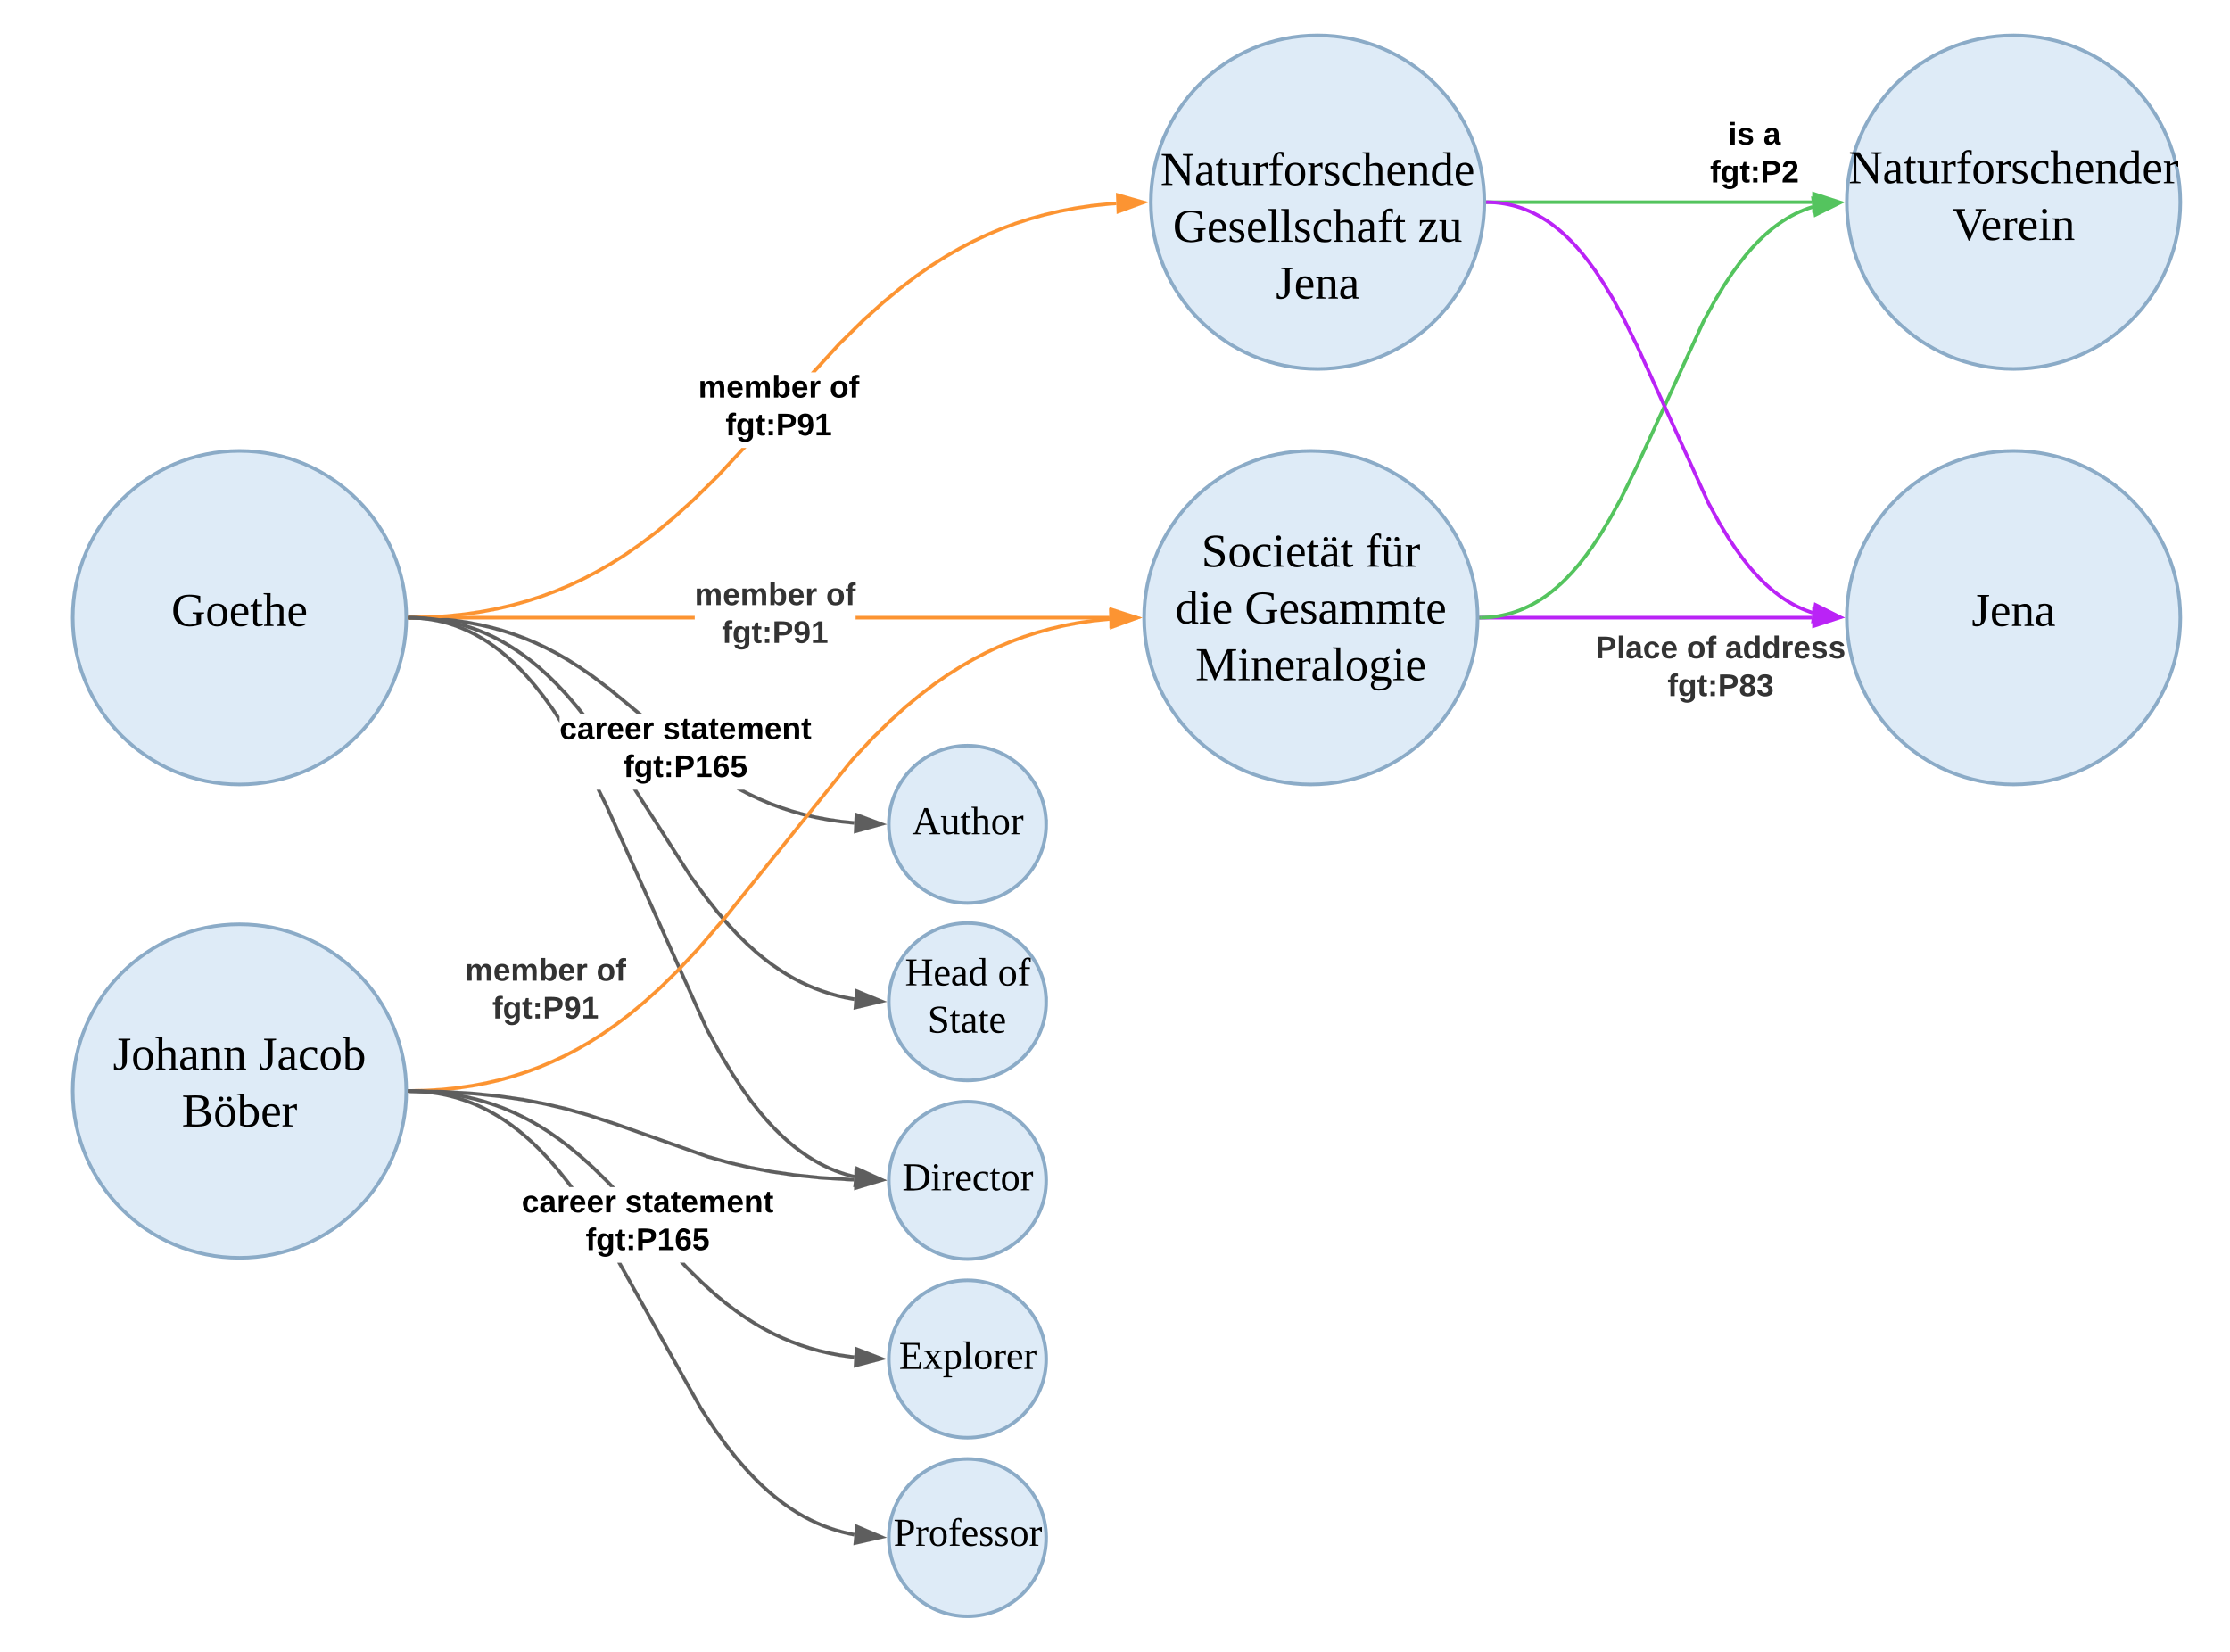 <svg xmlns="http://www.w3.org/2000/svg" xmlns:xlink="http://www.w3.org/1999/xlink" xmlns:lucid="lucid" width="1257" height="931"><g transform="translate(321 -679)" lucid:page-tab-id="0_0"><path d="M-92 1027.17c0 51.92-42.1 94-94 94s-94-42.08-94-94c0-51.9 42.1-94 94-94s94 42.1 94 94z" stroke="#8babc7" stroke-width="2" fill="#deebf7"/><use xlink:href="#a" transform="matrix(1,0,0,1,-275,938.174) translate(50.593 93.646)"/><path d="M908 792.95c0 51.92-42.1 94-94 94s-94-42.08-94-94c0-51.9 42.1-94 94-94s94 42.1 94 94z" stroke="#8babc7" stroke-width="2" fill="#deebf7"/><use xlink:href="#b" transform="matrix(1,0,0,1,725,703.952) translate(-4 78.333)"/><use xlink:href="#c" transform="matrix(1,0,0,1,725,703.952) translate(54.333 110.333)"/><path d="M511.9 1027.17c0 51.92-42.1 94-94 94-51.93 0-94-42.08-94-94 0-51.9 42.07-94 94-94 51.9 0 94 42.1 94 94z" stroke="#8babc7" stroke-width="2" fill="#deebf7"/><use xlink:href="#d" transform="matrix(1,0,0,1,328.889,938.174) translate(27.338 60.271)"/><use xlink:href="#e" transform="matrix(1,0,0,1,328.889,938.174) translate(119.709 60.271)"/><use xlink:href="#f" transform="matrix(1,0,0,1,328.889,938.174) translate(12.519 92.271)"/><use xlink:href="#g" transform="matrix(1,0,0,1,328.889,938.174) translate(51.704 92.271)"/><use xlink:href="#h" transform="matrix(1,0,0,1,328.889,938.174) translate(23.968 124.271)"/><path d="M908 1027.17c0 51.92-42.1 94-94 94s-94-42.08-94-94c0-51.9 42.1-94 94-94s94 42.1 94 94z" stroke="#8babc7" stroke-width="2" fill="#deebf7"/><use xlink:href="#i" transform="matrix(1,0,0,1,725,938.174) translate(65.37 93.646)"/><path d="M268.7 1143.66c0 24.5-19.86 44.34-44.36 44.34S180 1168.15 180 1143.66c0-24.5 19.85-44.35 44.34-44.35 24.5 0 44.35 19.87 44.35 44.36z" stroke="#8babc7" stroke-width="2" fill="#deebf7"/><use xlink:href="#j" transform="matrix(1,0,0,1,185,1104.312) translate(8.08 44.934)"/><path d="M513.9 1027.17h186.6" stroke="#ba23f6" stroke-width="2" stroke-linejoin="round" fill="none"/><path d="M513.92 1028.15h-1.06l.03-.97-.02-.98h1.04z" stroke="#ba23f6" stroke-width=".05" fill="#ba23f6"/><path d="M715.76 1027.17l-14.26 4.64v-9.26z" stroke="#ba23f6" stroke-width="2" fill="#ba23f6"/><use xlink:href="#k" transform="matrix(1,0,0,1,578.407,1035.809) translate(0.005 14.222)"/><use xlink:href="#l" transform="matrix(1,0,0,1,578.407,1035.809) translate(51.363 14.222)"/><use xlink:href="#m" transform="matrix(1,0,0,1,578.407,1035.809) translate(72.993 14.222)"/><use xlink:href="#n" transform="matrix(1,0,0,1,578.407,1035.809) translate(40.499 35.556)"/><path d="M513.9 1027.15l1.8-.04 2.7-.15 2.64-.28 2.57-.38 2.53-.5 2.48-.58 2.47-.68 2.44-.8 2.43-.9 2.43-1.02 2.45-1.15 2.47-1.3 2.5-1.43 2.54-1.6 2.62-1.83 2.67-2.02 2.76-2.3 2.9-2.6 3-2.95 3.2-3.4 3.4-3.95 3.68-4.64 4.03-5.55 4.5-6.8 5.2-8.6 6.37-11.6 9-18.24 37.6-81.82 6.38-11.6 5.2-8.62 4.5-6.78 4.03-5.55 3.67-4.65 3.4-3.95 3.2-3.4 3.02-2.97 2.88-2.6 2.78-2.3 2.67-2.02 2.6-1.8 2.55-1.62 2.5-1.44 2.46-1.3 2.44-1.14 2.44-1.02 2.42-.9 2.38-.77" stroke="#54c45e" stroke-width="2" stroke-linejoin="round" fill="none"/><path d="M513.94 1028.13l-1.08.02.03-.97-.02-.98 1.02-.02z" stroke="#54c45e" stroke-width=".05" fill="#54c45e"/><path d="M715.8 793.42l-13.45 6.64-1.34-9.17z" stroke="#54c45e" stroke-width="2" fill="#54c45e"/><path d="M70.6 1028.15H-90v-1.95H70.6zm233.8 0H161.3v-1.95h143.1z" stroke="#fc9432" stroke-width=".05" fill="#fc9432"/><path d="M-89.97 1028.15h-1.06l.03-.97v-.98h1.03z" fill="#fc9432"/><path stroke="#fc9432" stroke-width=".05" fill="#fc9432"/><path d="M319.65 1027.17l-14.26 4.64v-9.26z" fill="#fc9432"/><path d="M322.8 1027.17l-18.4 5.98v-11.95zm-16.44 3.3l10.14-3.3-10.14-3.3z" stroke="#fc9432" stroke-width=".05" fill="#fc9432"/><use xlink:href="#o" transform="matrix(1,0,0,1,70.586,1005.84) translate(0.005 14.222)"/><use xlink:href="#p" transform="matrix(1,0,0,1,70.586,1005.84) translate(74.03 14.222)"/><use xlink:href="#q" transform="matrix(1,0,0,1,70.586,1005.84) translate(15.338 35.556)"/><path d="M101.72 1125.82l5.97 2.8 5.94 2.52 6.03 2.23 6.15 2 6.36 1.78 6.62 1.55 6.97 1.33 7.4 1.1 7.45.77-.2 1.94-7.5-.78-7.47-1.1-7.05-1.35-6.7-1.56-6.44-1.8-6.24-2.02-6.1-2.27-6.02-2.54-6.04-2.83-6.14-3.2-.42-.25h4.16zm-183.3-99.43l8.65.53 8 .84 7.48 1.1 7.05 1.35 6.7 1.57 6.44 1.8 6.23 2 6.1 2.28 6.03 2.54 6.04 2.84 6.14 3.2 6.38 3.7 6.8 4.32 7.62 5.3 9.38 7.13 17.63 14.55H38l-15.77-13-9.32-7.1-7.54-5.25-6.75-4.28-6.3-3.64-6.08-3.17-5.96-2.8-5.95-2.5-6.02-2.24-6.15-2-6.36-1.78-6.62-1.55-6.97-1.33-7.4-1.1-7.92-.82-8.55-.54-8.37-.17.04-1.95z" stroke="#5e5e5e" stroke-width=".05" fill="#5e5e5e"/><path d="M-89.95 1026.22l-.04 1.95-1.03-.02.03-.97v-.98z" fill="#5e5e5e"/><path stroke="#5e5e5e" stroke-width=".05" fill="#5e5e5e"/><path d="M175.76 1143.52l-14.44 4.03.4-9.27z" fill="#5e5e5e"/><path d="M178.92 1143.65l-18.63 5.2.5-11.95zm-16.57 2.6l10.26-2.87-9.97-3.72z" stroke="#5e5e5e" stroke-width=".05" fill="#5e5e5e"/><use xlink:href="#r" transform="matrix(1,0,0,1,-5.589,1081.451) translate(0.005 14.222)"/><use xlink:href="#s" transform="matrix(1,0,0,1,-5.589,1081.451) translate(58.277 14.222)"/><use xlink:href="#t" transform="matrix(1,0,0,1,-5.589,1081.451) translate(36.054 35.556)"/><path d="M515.7 792.95c0 51.92-42.08 94-94 94-51.9 0-94-42.08-94-94 0-51.9 42.1-94 94-94 51.92 0 94 42.1 94 94z" stroke="#8babc7" stroke-width="2" fill="#deebf7"/><use xlink:href="#u" transform="matrix(1,0,0,1,332.706,703.952) translate(0.407 79.343)"/><use xlink:href="#v" transform="matrix(1,0,0,1,332.706,703.952) translate(7.412 111.343)"/><use xlink:href="#w" transform="matrix(1,0,0,1,332.706,703.952) translate(145.486 111.343)"/><use xlink:href="#x" transform="matrix(1,0,0,1,332.706,703.952) translate(65.375 143.343)"/><path d="M517.7 792.95h182.8" stroke="#54c45e" stroke-width="2" stroke-linejoin="round" fill="none"/><path d="M517.73 793.93h-1.05l.03-.97v-.98h1.03z" stroke="#54c45e" stroke-width=".05" fill="#54c45e"/><path d="M715.76 792.95l-14.26 4.64v-9.28z" stroke="#54c45e" stroke-width="2" fill="#54c45e"/><use xlink:href="#y" transform="matrix(1,0,0,1,642.914,746.285) translate(10.277 14.222)"/><use xlink:href="#z" transform="matrix(1,0,0,1,642.914,746.285) translate(30.03 14.222)"/><use xlink:href="#A" transform="matrix(1,0,0,1,642.914,746.285) translate(0.005 35.556)"/><path d="M84.14 948.15l-13.6 13.34-11 9.92-9.73 8.05-8.94 6.8-8.47 5.9-8.17 5.17-7.97 4.6-7.87 4.12-7.86 3.7-7.9 3.32-8 2.97-8.17 2.66-8.4 2.35-8.67 2.04-9.03 1.7-9.46 1.4-9.97 1.05-10.6.66-10.3.23-.04-1.95 10.25-.2 10.52-.67 9.9-1.03 9.38-1.4 8.95-1.7 8.6-2 8.3-2.33 8.1-2.63 7.92-2.94 7.82-3.28 7.78-3.66 7.8-4.1 7.9-4.55 8.1-5.13 8.4-5.85 8.88-6.76 9.66-8 10.95-9.87 13.54-13.28L97 931.5h2.65zM308.28 794.6l-3.34.22-9.9 1.04-9.38 1.38-8.95 1.7-8.6 2.02-8.3 2.32-8.1 2.63-7.92 2.96-7.82 3.3-7.78 3.65-7.8 4.1-7.9 4.55-8.1 5.14-8.4 5.83-8.88 6.75-9.66 8-10.94 9.88-13.53 13.27-14.18 15.5h-2.65l15.4-16.85 13.6-13.35 11.02-9.92 9.72-8.04 8.94-6.8 8.47-5.9 8.17-5.18 7.97-4.6 7.88-4.12 7.85-3.7 7.9-3.3 8-3 8.17-2.64 8.4-2.34 8.66-2.04 9.04-1.72 9.46-1.4 9.97-1.04 3.4-.22z" stroke="#fc9432" stroke-width=".05" fill="#fc9432"/><path d="M-89.95 1028.13l-1.08.02.03-.97v-.98l1-.02z" fill="#fc9432"/><path stroke="#fc9432" stroke-width=".05" fill="#fc9432"/><path d="M323.47 793.07l-14.08 5.16-.36-9.26z" fill="#fc9432"/><path d="M326.63 792.96l-18.17 6.65-.44-11.94zm-16.32 3.9l10.02-3.67-10.25-2.93z" stroke="#fc9432" stroke-width=".05" fill="#fc9432"/><use xlink:href="#B" transform="matrix(1,0,0,1,72.624,888.844) translate(0.005 14.222)"/><use xlink:href="#C" transform="matrix(1,0,0,1,72.624,888.844) translate(74.03 14.222)"/><use xlink:href="#D" transform="matrix(1,0,0,1,72.624,888.844) translate(15.338 35.556)"/><path d="M68.78 1171.96l8.7 12 6.98 8.8 6.02 7 5.43 5.8 5.03 4.9 4.72 4.27 4.5 3.72 4.33 3.3 4.2 2.9 4.12 2.62 4.05 2.34 4.02 2.1 4 1.9 4 1.68 4.06 1.5 4.1 1.34 4.15 1.16 4.25 1 4.37.83.9.14-.27 1.93-.95-.14-4.45-.85-4.34-1-4.25-1.2-4.17-1.35-4.1-1.53-4.1-1.72-4.08-1.92-4.1-2.14-4.1-2.38-4.2-2.66-4.27-2.97-4.4-3.32-4.55-3.78-4.78-4.3-5.08-4.98-5.5-5.85-6.07-7.05-7-8.87-8.78-12.1-31.36-48.93h2.32zM-85.8 1026.3l4.97.32 4.76.5 4.6.68 4.44.85 4.34 1 4.25 1.2 4.17 1.35 4.1 1.53 4.1 1.72 4.08 1.92 4.1 2.14 4.1 2.4 4.2 2.65 4.27 2.97 4.4 3.33 4.55 3.78 4.78 4.3 5.08 4.98 5.5 5.86 6.07 7.06 3.67 4.63H6.2l-2.68-3.4-6.02-6.98-5.44-5.8-5.02-4.9-4.72-4.27-4.5-3.72-4.32-3.3-4.2-2.9-4.12-2.62-4.05-2.34-4.02-2.1-4-1.9-4.02-1.67-4.03-1.5-4.1-1.34-4.15-1.15-4.25-1-4.37-.83-4.52-.67-4.68-.5-4.88-.3-4.14-.08.04-1.95z" stroke="#5e5e5e" stroke-width=".05" fill="#5e5e5e"/><path d="M-89.95 1026.22l-.04 1.95-1.03-.02.03-.97v-.98z" fill="#5e5e5e"/><path stroke="#5e5e5e" stroke-width=".05" fill="#5e5e5e"/><path d="M175.77 1243.4l-14.58 3.5.7-9.24z" fill="#5e5e5e"/><path d="M178.92 1243.65l-18.8 4.52.93-11.92zm-16.66 2l10.37-2.5-9.85-4.07zM21.85 1133l56.52 125.84 7.83 14.27 6.52 10.8 5.7 8.58 5.1 7.04 4.68 5.9 4.33 5.03 4.07 4.34 3.85 3.76 3.67 3.3 3.52 2.92 3.4 2.6 3.3 2.28 3.24 2.05 3.16 1.84 3.12 1.63 3.1 1.46 3.06 1.3 3.07 1.13 3.06 1 3.1.86 1.62.38-.44 1.9-1.68-.4-3.17-.88-3.16-1.02-3.14-1.17-3.14-1.32-3.16-1.48-3.2-1.67-3.23-1.87-3.3-2.1-3.37-2.34-3.47-2.63-3.6-2.96-3.72-3.36-3.9-3.83-4.12-4.4-4.4-5.1-4.7-5.95-5.17-7.1-5.73-8.66-6.56-10.86-7.87-14.37-56.55-125.87-4.8-9.7h2.17zM-87.4 1026.27l3.48.22 3.38.35 3.32.5 3.25.6 3.2.76 3.17.9 3.16 1.02 3.14 1.17 3.14 1.3 3.16 1.5 3.2 1.67 3.23 1.87 3.3 2.1 3.37 2.34 3.47 2.63 3.58 2.98 3.74 3.36 3.9 3.83 4.1 4.4 4.4 5.08 4.73 5.97 5.16 7.1 3.2 4.87v3.5l-4.8-7.26-5.12-7.04-4.68-5.9-4.34-5.03-4.06-4.34-3.85-3.77-3.67-3.3-3.52-2.92-3.4-2.6-3.3-2.3-3.24-2.03-3.16-1.82-3.13-1.63-3.08-1.46-3.07-1.3-3.07-1.14-3.06-1-3.1-.86-3.12-.73-3.17-.6-3.23-.5-3.3-.33-3.4-.22-2.54-.05.04-1.95z" stroke="#5e5e5e" stroke-width=".05" fill="#5e5e5e"/><path d="M-89.95 1026.22l-.04 1.95-1.03-.02.03-.97v-.98z" fill="#5e5e5e"/><path stroke="#5e5e5e" stroke-width=".05" fill="#5e5e5e"/><path d="M175.78 1343.98l-14.7 2.98 1.05-9.2z" fill="#5e5e5e"/><path d="M178.92 1344.34l-18.96 3.85 1.36-11.9zm-16.7 1.4l10.43-2.12-9.7-4.42z" stroke="#5e5e5e" stroke-width=".05" fill="#5e5e5e"/><path d="M268.7 1344.34c0 24.5-19.86 44.35-44.36 44.35S180 1368.82 180 1344.33c0-24.5 19.85-44.34 44.34-44.34 24.5 0 44.35 19.85 44.35 44.34z" stroke="#8babc7" stroke-width="2" fill="#deebf7"/><use xlink:href="#E" transform="matrix(1,0,0,1,185,1305) translate(2.617 44.934)"/><path d="M304.47 1028.9l-.5.03-8.7.9-8.32 1.24-7.98 1.52-7.7 1.8-7.5 2.1-7.3 2.36-7.2 2.68-7.1 2.98-7.06 3.33-7.07 3.7-7.14 4.12-7.28 4.62-7.47 5.18-7.76 5.9-8.2 6.78-8.83 7.96-9.8 9.6-11.5 12.26-71.54 88.77-15.26 17.74-11.55 12.3-9.86 9.68-8.9 8-8.25 6.85-7.82 5.94-7.53 5.24-7.34 4.67-7.2 4.16-7.15 3.74-7.14 3.36-7.17 3.02-7.26 2.7-7.4 2.4-7.56 2.12-7.77 1.82-8.07 1.53-8.4 1.24-8.78.92-9.26.57-8.8.18-.03-1.95 8.74-.18 9.18-.57 8.7-.92 8.32-1.22 7.98-1.52 7.7-1.8 7.5-2.1 7.3-2.37 7.2-2.66 7.1-3 7.06-3.3 7.08-3.7 7.14-4.14 7.27-4.6 7.46-5.2 7.77-5.9 8.2-6.8 8.82-7.94 9.8-9.62 11.5-12.26 15.2-17.68 71.6-88.8 11.55-12.33 9.86-9.67 8.9-8.02 8.25-6.83 7.83-5.95 7.54-5.24 7.34-4.65 7.2-4.16 7.16-3.74 7.14-3.36 7.18-3.02 7.26-2.7 7.4-2.4 7.56-2.1 7.78-1.84 8.07-1.54 8.4-1.23 8.78-.92.55-.03z" stroke="#fc9432" stroke-width=".05" fill="#fc9432"/><path d="M-89.95 1294.95l-1.08.03.03-.97v-.97l1-.03z" fill="#fc9432"/><path stroke="#fc9432" stroke-width=".05" fill="#fc9432"/><path d="M319.65 1027.3l-14.06 5.2-.4-9.25z" fill="#fc9432"/><path d="M322.8 1027.18l-18.13 6.7-.5-11.93zm-16.3 3.95l10-3.7-10.26-2.88z" stroke="#fc9432" stroke-width=".05" fill="#fc9432"/><use xlink:href="#o" transform="matrix(1,0,0,1,-58.813,1217.557) translate(0.005 14.222)"/><use xlink:href="#p" transform="matrix(1,0,0,1,-58.813,1217.557) translate(74.03 14.222)"/><use xlink:href="#q" transform="matrix(1,0,0,1,-58.813,1217.557) translate(15.338 35.556)"/><path d="M517.7 792.97l1.7.04 2.62.17 2.54.27 2.5.37 2.42.47 2.4.56 2.38.67 2.35.76 2.36.88 2.36 1 2.36 1.1 2.4 1.25 2.4 1.4 2.48 1.55 2.52 1.76 2.6 1.98 2.7 2.23 2.8 2.53 2.92 2.87 3.1 3.3 3.3 3.83 3.55 4.5 3.9 5.35 4.33 6.55 5 8.25 6.02 11 8.22 16.64L642 962.55l6.04 11 4.98 8.25 4.34 6.54 3.9 5.36 3.55 4.5 3.3 3.82 3.1 3.3 2.94 2.88 2.8 2.52 2.7 2.22 2.58 1.98 2.53 1.75 2.47 1.57 2.42 1.4 2.38 1.25 2.37 1.1 2.34 1 2.35.86 1.68.55" stroke="#ba23f6" stroke-width="2" stroke-linejoin="round" fill="none"/><path d="M517.75 792l-.04 1.95-1.02-.02.03-.97v-.98z" stroke="#ba23f6" stroke-width=".05" fill="#ba23f6"/><path d="M715.8 1026.7l-14.8 2.43 1.4-9.16z" stroke="#ba23f6" stroke-width="2" fill="#ba23f6"/><path d="M-92 1294c0 51.9-42.1 94-94 94s-94-42.1-94-94 42.1-94 94-94 94 42.1 94 94z" stroke="#8babc7" stroke-width="2" fill="#deebf7"/><use xlink:href="#F" transform="matrix(1,0,0,1,-275,1205) translate(17.635 76.958)"/><use xlink:href="#G" transform="matrix(1,0,0,1,-275,1205) translate(99.783 76.958)"/><use xlink:href="#H" transform="matrix(1,0,0,1,-275,1205) translate(56.481 108.958)"/><path d="M268.7 1243.66c0 24.5-19.86 44.34-44.36 44.34S180 1268.15 180 1243.66c0-24.5 19.85-44.35 44.34-44.35 24.5 0 44.35 19.87 44.35 44.36z" stroke="#8babc7" stroke-width="2" fill="#deebf7"/><g><use xlink:href="#I" transform="matrix(1,0,0,1,185,1204.312) translate(4.135 30.122)"/><use xlink:href="#J" transform="matrix(1,0,0,1,185,1204.312) translate(56.419 30.122)"/><use xlink:href="#K" transform="matrix(1,0,0,1,185,1204.312) translate(16.845 56.788)"/></g><path d="M268.7 1445.03c0 24.5-19.86 44.35-44.36 44.35S180 1469.52 180 1445.03c0-24.5 19.85-44.34 44.34-44.34 24.5 0 44.35 19.84 44.35 44.33z" stroke="#8babc7" stroke-width="2" fill="#deebf7"/><g><use xlink:href="#L" transform="matrix(1,0,0,1,185,1405.688) translate(0.735 44.934)"/></g><path d="M268.7 1545.72c0 24.5-19.86 44.34-44.36 44.34S180 1570.2 180 1545.72c0-24.5 19.85-44.34 44.34-44.34 24.5 0 44.35 19.85 44.35 44.34z" stroke="#8babc7" stroke-width="2" fill="#deebf7"/><g><use xlink:href="#M" transform="matrix(1,0,0,1,185,1506.376) translate(-2.352 43.944)"/></g><path d="M66.65 1392.65l8.8 8.65 7.1 6.4 6.26 5.18 5.76 4.37 5.43 3.77 5.2 3.32 5.1 2.95 5.05 2.62 5.03 2.37 5.05 2.1 5.1 1.9 5.24 1.7 5.36 1.5 5.56 1.3 5.77 1.1 6.06.9 2.1.23-.2 1.94-2.14-.23-6.16-.9-5.86-1.12-5.63-1.32-5.45-1.52-5.3-1.72-5.2-1.94-5.12-2.15-5.1-2.4-5.1-2.67-5.18-3-5.3-3.35-5.5-3.83-5.8-4.4-6.32-5.24-7.16-6.46-8.88-8.7-2.95-3.24h2.63zm-150.3-99.47l6.9.43 6.46.7 6.16.9 5.86 1.1 5.63 1.33 5.45 1.52 5.3 1.72 5.2 1.94 5.12 2.16 5.1 2.4 5.1 2.67 5.18 3 5.3 3.35 5.5 3.83 5.8 4.42 6.32 5.23 7.16 6.46 8.87 8.72 2.9 3.1h-2.68l-1.6-1.74-8.83-8.65-7.1-6.4-6.25-5.18-5.76-4.37L-12 1318l-5.2-3.3-5.12-2.96-5.03-2.63-5.03-2.36-5.05-2.12-5.12-1.9-5.22-1.7-5.36-1.5-5.56-1.3-5.77-1.1-6.06-.9-6.4-.67-6.8-.42-6.3-.13.05-1.95z" stroke="#5e5e5e" stroke-width=".05" fill="#5e5e5e"/><path d="M-89.95 1293.05L-90 1295l-1.03-.03.03-.96v-.98z" fill="#5e5e5e"/><path stroke="#5e5e5e" stroke-width=".05" fill="#5e5e5e"/><path d="M175.77 1444.85l-14.5 3.83.5-9.25z" fill="#5e5e5e"/><path d="M178.92 1445.03l-18.7 4.94.66-11.94zm-16.6 2.37l10.3-2.73-9.94-3.85z" stroke="#5e5e5e" stroke-width=".05" fill="#5e5e5e"/><g><use xlink:href="#r" transform="matrix(1,0,0,1,-26.939,1348.117) translate(0.005 14.222)"/><use xlink:href="#s" transform="matrix(1,0,0,1,-26.939,1348.117) translate(58.277 14.222)"/><use xlink:href="#t" transform="matrix(1,0,0,1,-26.939,1348.117) translate(36.054 35.556)"/></g><path d="M74.98 1472.5l7.73 11.66 6.46 8.9 5.68 7.18 5.16 5.97 4.76 5.1 4.48 4.38 4.25 3.83 4.06 3.38 3.93 3 3.82 2.65 3.74 2.38 3.7 2.13 3.63 1.9 3.62 1.72 3.62 1.52 3.64 1.35 3.66 1.2 3.72 1.03 3.77.9 2.35.43-.36 1.92-2.4-.46-3.85-.9-3.8-1.06-3.74-1.22-3.7-1.38-3.7-1.55-3.7-1.74-3.72-1.96-3.75-2.17-3.8-2.42-3.9-2.7-4-3.04-4.14-3.42-4.3-3.88-4.53-4.44-4.82-5.14-5.2-6.04-5.74-7.24-6.5-8.97-7.78-11.74-46.35-82.75h2.24zM-86.5 1293.13l4.3.27 4.18.43 4.05.6 3.94.75 3.86.9 3.8 1.06 3.73 1.22 3.72 1.38 3.7 1.55 3.7 1.73 3.7 1.95 3.77 2.17 3.8 2.42 3.9 2.7 4 3.04 4.14 3.43 4.3 3.9 4.53 4.43 4.82 5.14 5.2 6.04 5.74 7.24 1.9 2.64H-.1l-1.06-1.46-5.7-7.18-5.14-5.97-4.76-5.08-4.48-4.38-4.25-3.83-4.06-3.36-3.93-3-3.82-2.65-3.74-2.38-3.7-2.13-3.64-1.92-3.62-1.7-3.62-1.53-3.64-1.35-3.66-1.2-3.72-1.03-3.78-.9-3.86-.72-3.96-.6-4.1-.42-4.22-.26-3.44-.07.04-1.95z" stroke="#5e5e5e" stroke-width=".05" fill="#5e5e5e"/><path d="M-89.95 1293.05L-90 1295l-1.03-.03.03-.96v-.98z" fill="#5e5e5e"/><path stroke="#5e5e5e" stroke-width=".05" fill="#5e5e5e"/><path d="M175.78 1545.43l-14.63 3.32.84-9.24z" fill="#5e5e5e"/><path d="M178.92 1545.7l-18.86 4.3 1.08-11.9zm-16.68 1.8l10.4-2.36-9.8-4.2zM-70.46 1293.44l17.05 1.06 14.65 1.54 13.05 1.92 12.08 2.3 11.7 2.75 12.2 3.42 15.1 4.92 52.9 18.72 12.12 3.4 11.63 2.7 12 2.3 12.96 1.9 14.57 1.54 16.97 1.05 1.98.04-.04 1.94-2.02-.04-17.05-1.06-14.65-1.53-13.06-1.92-12.08-2.3-11.7-2.74-12.22-3.42-52.96-18.73-15-4.9-12.14-3.4-11.63-2.73-12-2.3-12.96-1.9-14.57-1.52-16.97-1.06-19.48-.4.04-1.95z" stroke="#5e5e5e" stroke-width=".05" fill="#5e5e5e"/><path d="M-89.95 1293.05L-90 1295l-1.03-.03.03-.96v-.98z" fill="#5e5e5e"/><path stroke="#5e5e5e" stroke-width=".05" fill="#5e5e5e"/><path d="M175.76 1344.28l-14.35 4.34.2-9.26z" fill="#5e5e5e"/><path d="M178.92 1344.34l-18.5 5.6.23-11.95zm-16.5 2.96l10.2-3.1-10.08-3.48z" stroke="#5e5e5e" stroke-width=".05" fill="#5e5e5e"/><defs><path d="M52-115c0 90 69 126 140 93v-67l-30-5v-9h87v9l-23 5v77c-27 8-56 16-90 16C59 2 15-37 15-115c-1-82 41-123 122-123 31 0 59 4 83 10v51h-12l-5-29c-15-12-38-18-65-18-66-1-86 42-86 109" id="N"/><path d="M90-170c52 0 76 32 76 87 0 54-24 87-77 87-51 0-75-34-75-87 0-54 24-87 76-87zM89-10c39 0 46-35 46-73 0-39-7-73-46-73-39 1-44 34-44 73s6 72 44 73" id="O"/><path d="M84-170c49 0 66 33 63 87H46c-8 60 38 80 95 63v10C128-2 108 4 88 4 34 4 14-29 14-84c-1-54 22-86 70-86zm33 73c12-57-57-82-69-24-1 7-2 15-2 24h71" id="P"/><path d="M54-38c-1 25 24 26 44 20v12C71 10 25 9 25-35v-115H4c-2-14 14-10 21-15l18-38h11v38h38v15H54v112" id="Q"/><path d="M126-119c3-38-42-31-69-25v132l23 4v8H7v-8l21-4v-226l-24-4v-8h53l-1 98c31-22 99-31 99 31v109c7 3 23-1 20 12h-71v-8l22-4v-107" id="R"/><g id="a"><use transform="matrix(0.074,0,0,0.074,0,0)" xlink:href="#N"/><use transform="matrix(0.074,0,0,0.074,19.185,0)" xlink:href="#O"/><use transform="matrix(0.074,0,0,0.074,32.519,0)" xlink:href="#P"/><use transform="matrix(0.074,0,0,0.074,44.296,0)" xlink:href="#Q"/><use transform="matrix(0.074,0,0,0.074,51.704,0)" xlink:href="#R"/><use transform="matrix(0.074,0,0,0.074,65.037,0)" xlink:href="#P"/></g><path d="M203-222l-32-4v-10h81v10l-31 4V0h-17L59-212v198l32 5v9H10v-9l31-5v-208l-31-4v-10h72L203-61v-161" id="S"/><path d="M32-163c41-10 102-14 102 39v112c8 3 24-2 21 12h-45l-4-17C83 13 3 13 13-46c-2-50 45-50 92-51 4-36-5-70-42-56-6 2-12 4-16 6-4 7 0 23-15 20v-36zM42-47c0 41 41 33 63 22v-59c-34 1-63-1-63 37" id="T"/><path d="M124-13C89 8 26 15 26-45v-108c-8-3-24 2-21-12h50v118c-3 37 42 32 69 25v-131l-25-4v-8h54v153c8 3 24-2 21 12h-48" id="U"/><path d="M57-145c16-10 35-24 60-25v45c-19 1-8-30-40-17l-20 6v124l29 4v8H7v-8l21-4v-141c-8-3-24 2-21-12h48" id="V"/><path d="M103-236c-39-15-35 32-34 71h44v15H69v136l35 6v8H15v-8l25-6v-136H11v-9l29-7c-6-59 23-100 80-84v36c-15 2-12-14-17-22" id="W"/><path d="M41-130c7 48 86 23 86 84 0 56-69 57-112 41v-40c20 0 9 29 31 31 35 19 77-26 41-50-27-18-72-13-72-59 0-50 58-52 100-41v36c-19 1-8-25-28-25-21-7-50-1-46 23" id="X"/><path d="M45-84c0 64 52 80 104 63 1 25-30 25-55 25-56 0-80-32-80-88 0-76 62-98 131-80v46h-10c-5-15-4-31-23-35-47-10-67 21-67 69" id="Y"/><path d="M125-118c4-37-41-34-68-26v132l23 4v8H8C5-13 21-9 28-12v-141c-7-3-23 1-20-12h47l2 13c31-23 98-29 98 31v109c7 3 23-1 20 12h-72v-8l22-4v-106" id="Z"/><path d="M13-81c0-71 46-101 114-85l-1-72-28-4v-8h57v238c8 3 24-2 21 12h-47l-2-12C80 23 13-1 13-81zm77-74c-37 1-44 33-45 74 0 38 9 66 45 66 14 0 27-3 36-7v-130c-10-1-24-3-36-3" id="aa"/><g id="b"><use transform="matrix(0.074,0,0,0.074,0,0)" xlink:href="#S"/><use transform="matrix(0.074,0,0,0.074,19.185,0)" xlink:href="#T"/><use transform="matrix(0.074,0,0,0.074,30.963,0)" xlink:href="#Q"/><use transform="matrix(0.074,0,0,0.074,38.37,0)" xlink:href="#U"/><use transform="matrix(0.074,0,0,0.074,51.704,0)" xlink:href="#V"/><use transform="matrix(0.074,0,0,0.074,60.519,0)" xlink:href="#W"/><use transform="matrix(0.074,0,0,0.074,69.333,0)" xlink:href="#O"/><use transform="matrix(0.074,0,0,0.074,82.667,0)" xlink:href="#V"/><use transform="matrix(0.074,0,0,0.074,91.481,0)" xlink:href="#X"/><use transform="matrix(0.074,0,0,0.074,101.852,0)" xlink:href="#Y"/><use transform="matrix(0.074,0,0,0.074,113.63,0)" xlink:href="#R"/><use transform="matrix(0.074,0,0,0.074,126.963,0)" xlink:href="#P"/><use transform="matrix(0.074,0,0,0.074,138.741,0)" xlink:href="#Z"/><use transform="matrix(0.074,0,0,0.074,152.074,0)" xlink:href="#aa"/><use transform="matrix(0.074,0,0,0.074,165.407,0)" xlink:href="#P"/><use transform="matrix(0.074,0,0,0.074,177.185,0)" xlink:href="#V"/></g><path d="M256-236v10l-26 4L135 5h-9L31-222l-27-4v-10h95v10l-31 4 71 174 71-174-31-4v-10h77" id="ab"/><path d="M47-200c-23 0-25-39 0-38 13 0 18 7 20 19-1 11-8 19-20 19zM65-12l28 4v8H8v-8l28-4v-141l-24-4v-8h53v153" id="ac"/><g id="c"><use transform="matrix(0.074,0,0,0.074,0,0)" xlink:href="#ab"/><use transform="matrix(0.074,0,0,0.074,16.222,0)" xlink:href="#P"/><use transform="matrix(0.074,0,0,0.074,28,0)" xlink:href="#V"/><use transform="matrix(0.074,0,0,0.074,36.815,0)" xlink:href="#P"/><use transform="matrix(0.074,0,0,0.074,48.593,0)" xlink:href="#ac"/><use transform="matrix(0.074,0,0,0.074,56,0)" xlink:href="#Z"/></g><path d="M178-68c0 79-95 82-154 59v-54h12c1 35 22 52 60 52 50 0 69-58 33-82-39-24-105-21-105-85 0-67 86-66 142-53v49h-12l-6-29c-31-27-121-7-89 42 28 43 119 24 119 101" id="ad"/><path d="M32-163c41-10 102-14 102 39v112c8 3 24-2 21 12h-45l-4-17C83 13 3 13 13-46c-2-50 45-50 92-51 4-36-5-70-42-56-6 2-12 4-16 6-4 7 0 23-15 20v-36zM42-47c0 41 41 33 63 22v-59c-34 1-63-1-63 37zm69-180c10 0 18 7 18 17 0 11-7 18-18 18-9 0-18-7-17-18 0-10 7-17 17-17zm-62 0c10 0 17 7 17 17s-7 18-17 18-19-7-18-18c0-11 8-17 18-17" id="ae"/><g id="d"><use transform="matrix(0.074,0,0,0.074,0,0)" xlink:href="#ad"/><use transform="matrix(0.074,0,0,0.074,14.815,0)" xlink:href="#O"/><use transform="matrix(0.074,0,0,0.074,28.148,0)" xlink:href="#Y"/><use transform="matrix(0.074,0,0,0.074,39.926,0)" xlink:href="#ac"/><use transform="matrix(0.074,0,0,0.074,47.333,0)" xlink:href="#P"/><use transform="matrix(0.074,0,0,0.074,59.111,0)" xlink:href="#Q"/><use transform="matrix(0.074,0,0,0.074,66.519,0)" xlink:href="#ae"/><use transform="matrix(0.074,0,0,0.074,78.296,0)" xlink:href="#Q"/></g><path d="M124-13C89 8 26 15 26-45v-108c-8-3-24 2-21-12h50v118c-3 37 42 32 69 25v-131l-25-4v-8h54v153c8 3 24-2 21 12h-48zm-3-214c10 0 18 7 18 17 0 11-7 18-18 18-9 0-18-7-17-18 0-10 7-17 17-17zm-62 0c10 0 17 7 17 17s-7 18-17 18-19-7-18-18c0-11 8-17 18-17" id="af"/><g id="e"><use transform="matrix(0.074,0,0,0.074,0,0)" xlink:href="#W"/><use transform="matrix(0.074,0,0,0.074,8.815,0)" xlink:href="#af"/><use transform="matrix(0.074,0,0,0.074,22.148,0)" xlink:href="#V"/></g><g id="f"><use transform="matrix(0.074,0,0,0.074,0,0)" xlink:href="#aa"/><use transform="matrix(0.074,0,0,0.074,13.333,0)" xlink:href="#ac"/><use transform="matrix(0.074,0,0,0.074,20.741,0)" xlink:href="#P"/></g><path d="M126-118c4-37-42-32-68-25v131l24 4v8H8C5-13 21-9 28-12v-141c-7-3-23 1-20-12h48l1 13c22-15 77-30 92 2 32-22 104-36 104 29v109c8 3 24-2 21 12h-75v-8l25-4v-106c3-39-45-31-72-24 7 37 1 88 3 130l25 4v8h-78v-8l24-4v-106" id="ag"/><g id="g"><use transform="matrix(0.074,0,0,0.074,0,0)" xlink:href="#N"/><use transform="matrix(0.074,0,0,0.074,19.185,0)" xlink:href="#P"/><use transform="matrix(0.074,0,0,0.074,30.963,0)" xlink:href="#X"/><use transform="matrix(0.074,0,0,0.074,41.333,0)" xlink:href="#T"/><use transform="matrix(0.074,0,0,0.074,53.111,0)" xlink:href="#ag"/><use transform="matrix(0.074,0,0,0.074,73.852,0)" xlink:href="#ag"/><use transform="matrix(0.074,0,0,0.074,94.593,0)" xlink:href="#Q"/><use transform="matrix(0.074,0,0,0.074,102,0)" xlink:href="#P"/></g><path d="M152 0h-7L59-203v189l32 5v9H10v-9l31-5v-208l-31-4v-10h72l76 180 84-180h68v10l-31 4v208l31 5v9h-96v-9l32-5v-189" id="ah"/><path d="M65-12l28 4v8H7v-8l28-4v-226l-28-4v-8h58v238" id="ai"/><path d="M141-152c28 39 5 97-54 97-9 0-20-2-27-3L49-35c29 22 130-14 124 52-4 45-38 57-88 61C21 83-8 26 45-2 33-6 22-15 21-31l28-31c-19-9-28-26-28-51-2-51 53-65 100-52l38-20 7 8zM85 64c35 0 61-11 61-42 0-35-57-17-89-21-9 8-16 19-17 34 0 25 19 29 45 29zM52-113c1 26 7 46 35 44 28-1 34-16 35-44 0-26-6-43-34-43s-36 17-36 43" id="aj"/><g id="h"><use transform="matrix(0.074,0,0,0.074,0,0)" xlink:href="#ah"/><use transform="matrix(0.074,0,0,0.074,23.704,0)" xlink:href="#ac"/><use transform="matrix(0.074,0,0,0.074,31.111,0)" xlink:href="#Z"/><use transform="matrix(0.074,0,0,0.074,44.444,0)" xlink:href="#P"/><use transform="matrix(0.074,0,0,0.074,56.222,0)" xlink:href="#V"/><use transform="matrix(0.074,0,0,0.074,65.037,0)" xlink:href="#T"/><use transform="matrix(0.074,0,0,0.074,76.815,0)" xlink:href="#ai"/><use transform="matrix(0.074,0,0,0.074,84.222,0)" xlink:href="#O"/><use transform="matrix(0.074,0,0,0.074,97.556,0)" xlink:href="#aj"/><use transform="matrix(0.074,0,0,0.074,110.889,0)" xlink:href="#ac"/><use transform="matrix(0.074,0,0,0.074,118.296,0)" xlink:href="#P"/></g><path d="M106-76c4 61-43 93-98 74v-43h11c2 18 5 33 28 33 16 0 25-11 25-33v-177l-30-4v-10h91v10l-27 4v146" id="ak"/><g id="i"><use transform="matrix(0.074,0,0,0.074,0,0)" xlink:href="#ak"/><use transform="matrix(0.074,0,0,0.074,10.37,0)" xlink:href="#P"/><use transform="matrix(0.074,0,0,0.074,22.148,0)" xlink:href="#Z"/><use transform="matrix(0.074,0,0,0.074,35.481,0)" xlink:href="#T"/></g><path d="M81-9v9H4v-9l26-5 81-224h33l83 224 30 5v9h-99v-9l31-5-23-68H73L49-14zm38-203L78-98h82" id="al"/><g id="j"><use transform="matrix(0.062,0,0,0.062,0,0)" xlink:href="#al"/><use transform="matrix(0.062,0,0,0.062,15.988,0)" xlink:href="#U"/><use transform="matrix(0.062,0,0,0.062,27.099,0)" xlink:href="#Q"/><use transform="matrix(0.062,0,0,0.062,33.272,0)" xlink:href="#R"/><use transform="matrix(0.062,0,0,0.062,44.383,0)" xlink:href="#O"/><use transform="matrix(0.062,0,0,0.062,55.494,0)" xlink:href="#V"/></g><path fill="#333" d="M24-248c93 1 206-16 204 79-1 75-69 88-152 82V0H24v-248zm52 121c47 0 100 7 100-41 0-47-54-39-100-39v80" id="am"/><path fill="#333" d="M25 0v-261h50V0H25" id="an"/><path fill="#333" d="M133-34C117-15 103 5 69 4 32 3 11-16 11-54c-1-60 55-63 116-61 1-26-3-47-28-47-18 1-26 9-28 27l-52-2c7-38 36-58 82-57s74 22 75 68l1 82c-1 14 12 18 25 15v27c-30 8-71 5-69-32zm-48 3c29 0 43-24 42-57-32 0-66-3-65 30 0 17 8 27 23 27" id="ao"/><path fill="#333" d="M190-63c-7 42-38 67-86 67-59 0-84-38-90-98-12-110 154-137 174-36l-49 2c-2-19-15-32-35-32-30 0-35 28-38 64-6 74 65 87 74 30" id="ap"/><path fill="#333" d="M185-48c-13 30-37 53-82 52C43 2 14-33 14-96s30-98 90-98c62 0 83 45 84 108H66c0 31 8 55 39 56 18 0 30-7 34-22zm-45-69c5-46-57-63-70-21-2 6-4 13-4 21h74" id="aq"/><g id="k"><use transform="matrix(0.049,0,0,0.049,0,0)" xlink:href="#am"/><use transform="matrix(0.049,0,0,0.049,11.852,0)" xlink:href="#an"/><use transform="matrix(0.049,0,0,0.049,16.79,0)" xlink:href="#ao"/><use transform="matrix(0.049,0,0,0.049,26.667,0)" xlink:href="#ap"/><use transform="matrix(0.049,0,0,0.049,36.543,0)" xlink:href="#aq"/></g><path fill="#333" d="M110-194c64 0 96 36 96 99 0 64-35 99-97 99-61 0-95-36-95-99 0-62 34-99 96-99zm-1 164c35 0 45-28 45-65 0-40-10-65-43-65-34 0-45 26-45 65 0 36 10 65 43 65" id="ar"/><path fill="#333" d="M121-226c-27-7-43 5-38 36h38v33H83V0H34v-157H6v-33h28c-9-59 32-81 87-68v32" id="as"/><g id="l"><use transform="matrix(0.049,0,0,0.049,0,0)" xlink:href="#ar"/><use transform="matrix(0.049,0,0,0.049,10.815,0)" xlink:href="#as"/></g><path fill="#333" d="M88-194c31-1 46 15 58 34l-1-101h50l1 261h-48c-2-10 0-23-3-31C134-8 116 4 84 4 32 4 16-41 15-95c0-56 19-97 73-99zm17 164c33 0 40-30 41-66 1-37-9-64-41-64s-38 30-39 65c0 43 13 65 39 65" id="at"/><path fill="#333" d="M135-150c-39-12-60 13-60 57V0H25l-1-190h47c2 13-1 29 3 40 6-28 27-53 61-41v41" id="au"/><path fill="#333" d="M137-138c1-29-70-34-71-4 15 46 118 7 119 86 1 83-164 76-172 9l43-7c4 19 20 25 44 25 33 8 57-30 24-41C81-84 22-81 20-136c-2-80 154-74 161-7" id="av"/><g id="m"><use transform="matrix(0.049,0,0,0.049,0,0)" xlink:href="#ao"/><use transform="matrix(0.049,0,0,0.049,9.877,0)" xlink:href="#at"/><use transform="matrix(0.049,0,0,0.049,20.691,0)" xlink:href="#at"/><use transform="matrix(0.049,0,0,0.049,31.506,0)" xlink:href="#au"/><use transform="matrix(0.049,0,0,0.049,38.42,0)" xlink:href="#aq"/><use transform="matrix(0.049,0,0,0.049,48.296,0)" xlink:href="#av"/><use transform="matrix(0.049,0,0,0.049,58.173,0)" xlink:href="#av"/></g><path fill="#333" d="M195-6C206 82 75 100 31 46c-4-6-6-13-8-21l49-6c3 16 16 24 34 25 40 0 42-37 40-79-11 22-30 35-61 35-53 0-70-43-70-97 0-56 18-96 73-97 30 0 46 14 59 34l2-30h47zm-90-29c32 0 41-27 41-63 0-35-9-62-40-62-32 0-39 29-40 63 0 36 9 62 39 62" id="aw"/><path fill="#333" d="M115-3C79 11 28 4 28-45v-112H4v-33h27l15-45h31v45h36v33H77v99c-1 23 16 31 38 25v30" id="ax"/><path fill="#333" d="M35-132v-50h50v50H35zM35 0v-49h50V0H35" id="ay"/><path fill="#333" d="M138-131c27 9 52 24 51 61 0 53-36 74-89 74S11-19 11-69c0-35 22-54 51-61-78-25-46-121 38-121 51 0 83 19 83 66 0 30-18 49-45 54zm-38-16c24 0 32-13 32-36 1-23-11-34-32-34-22 0-33 12-32 34 0 22 9 36 32 36zm1 116c27 0 37-17 37-43 0-25-13-39-39-39-24 0-37 15-37 40 0 27 11 42 39 42" id="az"/><path fill="#333" d="M128-127c34 4 56 21 59 58 7 91-148 94-172 28-4-9-6-17-7-26l51-5c1 24 16 35 40 36 23 0 39-12 38-36-1-31-31-36-65-34v-40c32 2 59-3 59-33 0-20-13-33-34-33s-33 13-35 32l-50-3c6-44 37-68 86-68 50 0 83 20 83 66 0 35-22 52-53 58" id="aA"/><g id="n"><use transform="matrix(0.049,0,0,0.049,0,0)" xlink:href="#as"/><use transform="matrix(0.049,0,0,0.049,5.877,0)" xlink:href="#aw"/><use transform="matrix(0.049,0,0,0.049,16.691,0)" xlink:href="#ax"/><use transform="matrix(0.049,0,0,0.049,22.568,0)" xlink:href="#ay"/><use transform="matrix(0.049,0,0,0.049,28.444,0)" xlink:href="#am"/><use transform="matrix(0.049,0,0,0.049,40.296,0)" xlink:href="#az"/><use transform="matrix(0.049,0,0,0.049,50.173,0)" xlink:href="#aA"/></g><path fill="#333" d="M220-157c-53 9-28 100-34 157h-49v-107c1-27-5-49-29-50C55-147 81-57 75 0H25l-1-190h47c2 12-1 28 3 38 10-53 101-56 108 0 13-22 24-43 59-42 82 1 51 116 57 194h-49v-107c-1-25-5-48-29-50" id="aB"/><path fill="#333" d="M135-194c52 0 70 43 70 98 0 56-19 99-73 100-30 1-46-15-58-35L72 0H24l1-261h50v104c11-23 29-37 60-37zM114-30c31 0 40-27 40-66 0-37-7-63-39-63s-41 28-41 65c0 36 8 64 40 64" id="aC"/><g id="o"><use transform="matrix(0.049,0,0,0.049,0,0)" xlink:href="#aB"/><use transform="matrix(0.049,0,0,0.049,15.802,0)" xlink:href="#aq"/><use transform="matrix(0.049,0,0,0.049,25.679,0)" xlink:href="#aB"/><use transform="matrix(0.049,0,0,0.049,41.481,0)" xlink:href="#aC"/><use transform="matrix(0.049,0,0,0.049,52.296,0)" xlink:href="#aq"/><use transform="matrix(0.049,0,0,0.049,62.173,0)" xlink:href="#au"/></g><g id="p"><use transform="matrix(0.049,0,0,0.049,0,0)" xlink:href="#ar"/><use transform="matrix(0.049,0,0,0.049,10.815,0)" xlink:href="#as"/></g><path fill="#333" d="M99-251c69 0 84 53 88 123 5 99-61 162-144 118-15-8-21-25-26-45l46-6c4 31 50 33 63 7 7-15 12-36 12-60-9 18-29 28-54 28-48 0-72-32-72-82 0-55 31-83 87-83zm-1 128c24 0 37-16 37-39 0-27-10-51-37-51-25 0-35 19-35 45 0 25 10 45 35 45" id="aD"/><path fill="#333" d="M23 0v-37h61v-169l-59 37v-38l62-41h46v211h57V0H23" id="aE"/><g id="q"><use transform="matrix(0.049,0,0,0.049,0,0)" xlink:href="#as"/><use transform="matrix(0.049,0,0,0.049,5.877,0)" xlink:href="#aw"/><use transform="matrix(0.049,0,0,0.049,16.691,0)" xlink:href="#ax"/><use transform="matrix(0.049,0,0,0.049,22.568,0)" xlink:href="#ay"/><use transform="matrix(0.049,0,0,0.049,28.444,0)" xlink:href="#am"/><use transform="matrix(0.049,0,0,0.049,40.296,0)" xlink:href="#aD"/><use transform="matrix(0.049,0,0,0.049,50.173,0)" xlink:href="#aE"/></g><path d="M190-63c-7 42-38 67-86 67-59 0-84-38-90-98-12-110 154-137 174-36l-49 2c-2-19-15-32-35-32-30 0-35 28-38 64-6 74 65 87 74 30" id="aF"/><path d="M133-34C117-15 103 5 69 4 32 3 11-16 11-54c-1-60 55-63 116-61 1-26-3-47-28-47-18 1-26 9-28 27l-52-2c7-38 36-58 82-57s74 22 75 68l1 82c-1 14 12 18 25 15v27c-30 8-71 5-69-32zm-48 3c29 0 43-24 42-57-32 0-66-3-65 30 0 17 8 27 23 27" id="aG"/><path d="M135-150c-39-12-60 13-60 57V0H25l-1-190h47c2 13-1 29 3 40 6-28 27-53 61-41v41" id="aH"/><path d="M185-48c-13 30-37 53-82 52C43 2 14-33 14-96s30-98 90-98c62 0 83 45 84 108H66c0 31 8 55 39 56 18 0 30-7 34-22zm-45-69c5-46-57-63-70-21-2 6-4 13-4 21h74" id="aI"/><g id="r"><use transform="matrix(0.049,0,0,0.049,0,0)" xlink:href="#aF"/><use transform="matrix(0.049,0,0,0.049,9.877,0)" xlink:href="#aG"/><use transform="matrix(0.049,0,0,0.049,19.753,0)" xlink:href="#aH"/><use transform="matrix(0.049,0,0,0.049,26.667,0)" xlink:href="#aI"/><use transform="matrix(0.049,0,0,0.049,36.543,0)" xlink:href="#aI"/><use transform="matrix(0.049,0,0,0.049,46.42,0)" xlink:href="#aH"/></g><path d="M137-138c1-29-70-34-71-4 15 46 118 7 119 86 1 83-164 76-172 9l43-7c4 19 20 25 44 25 33 8 57-30 24-41C81-84 22-81 20-136c-2-80 154-74 161-7" id="aJ"/><path d="M115-3C79 11 28 4 28-45v-112H4v-33h27l15-45h31v45h36v33H77v99c-1 23 16 31 38 25v30" id="aK"/><path d="M220-157c-53 9-28 100-34 157h-49v-107c1-27-5-49-29-50C55-147 81-57 75 0H25l-1-190h47c2 12-1 28 3 38 10-53 101-56 108 0 13-22 24-43 59-42 82 1 51 116 57 194h-49v-107c-1-25-5-48-29-50" id="aL"/><path d="M135-194c87-1 58 113 63 194h-50c-7-57 23-157-34-157-59 0-34 97-39 157H25l-1-190h47c2 12-1 28 3 38 12-26 28-41 61-42" id="aM"/><g id="s"><use transform="matrix(0.049,0,0,0.049,0,0)" xlink:href="#aJ"/><use transform="matrix(0.049,0,0,0.049,9.877,0)" xlink:href="#aK"/><use transform="matrix(0.049,0,0,0.049,15.753,0)" xlink:href="#aG"/><use transform="matrix(0.049,0,0,0.049,25.63,0)" xlink:href="#aK"/><use transform="matrix(0.049,0,0,0.049,31.506,0)" xlink:href="#aI"/><use transform="matrix(0.049,0,0,0.049,41.383,0)" xlink:href="#aL"/><use transform="matrix(0.049,0,0,0.049,57.185,0)" xlink:href="#aI"/><use transform="matrix(0.049,0,0,0.049,67.062,0)" xlink:href="#aM"/><use transform="matrix(0.049,0,0,0.049,77.877,0)" xlink:href="#aK"/></g><path d="M121-226c-27-7-43 5-38 36h38v33H83V0H34v-157H6v-33h28c-9-59 32-81 87-68v32" id="aN"/><path d="M195-6C206 82 75 100 31 46c-4-6-6-13-8-21l49-6c3 16 16 24 34 25 40 0 42-37 40-79-11 22-30 35-61 35-53 0-70-43-70-97 0-56 18-96 73-97 30 0 46 14 59 34l2-30h47zm-90-29c32 0 41-27 41-63 0-35-9-62-40-62-32 0-39 29-40 63 0 36 9 62 39 62" id="aO"/><path d="M35-132v-50h50v50H35zM35 0v-49h50V0H35" id="aP"/><path d="M24-248c93 1 206-16 204 79-1 75-69 88-152 82V0H24v-248zm52 121c47 0 100 7 100-41 0-47-54-39-100-39v80" id="aQ"/><path d="M23 0v-37h61v-169l-59 37v-38l62-41h46v211h57V0H23" id="aR"/><path d="M115-159c48 0 72 30 72 78 0 54-30 85-83 85-64 0-91-50-91-122 0-98 58-163 141-120 15 8 21 24 27 44l-47 6c-5-31-48-31-61-4-7 14-11 33-11 60 9-17 28-27 53-27zM102-35c24 0 36-20 36-45s-11-43-37-43c-23 0-36 14-36 38 0 27 11 50 37 50" id="aS"/><path d="M139-81c0-46-55-55-73-27H18l9-140h149v37H72l-4 63c44-38 133-4 122 66C201 21 21 35 11-62l49-4c5 18 15 30 39 30 26 0 40-18 40-45" id="aT"/><g id="t"><use transform="matrix(0.049,0,0,0.049,0,0)" xlink:href="#aN"/><use transform="matrix(0.049,0,0,0.049,5.877,0)" xlink:href="#aO"/><use transform="matrix(0.049,0,0,0.049,16.691,0)" xlink:href="#aK"/><use transform="matrix(0.049,0,0,0.049,22.568,0)" xlink:href="#aP"/><use transform="matrix(0.049,0,0,0.049,28.444,0)" xlink:href="#aQ"/><use transform="matrix(0.049,0,0,0.049,40.296,0)" xlink:href="#aR"/><use transform="matrix(0.049,0,0,0.049,50.173,0)" xlink:href="#aS"/><use transform="matrix(0.049,0,0,0.049,60.049,0)" xlink:href="#aT"/></g><g id="u"><use transform="matrix(0.074,0,0,0.074,0,0)" xlink:href="#S"/><use transform="matrix(0.074,0,0,0.074,19.185,0)" xlink:href="#T"/><use transform="matrix(0.074,0,0,0.074,30.963,0)" xlink:href="#Q"/><use transform="matrix(0.074,0,0,0.074,38.37,0)" xlink:href="#U"/><use transform="matrix(0.074,0,0,0.074,51.704,0)" xlink:href="#V"/><use transform="matrix(0.074,0,0,0.074,60.519,0)" xlink:href="#W"/><use transform="matrix(0.074,0,0,0.074,69.333,0)" xlink:href="#O"/><use transform="matrix(0.074,0,0,0.074,82.667,0)" xlink:href="#V"/><use transform="matrix(0.074,0,0,0.074,91.481,0)" xlink:href="#X"/><use transform="matrix(0.074,0,0,0.074,101.852,0)" xlink:href="#Y"/><use transform="matrix(0.074,0,0,0.074,113.63,0)" xlink:href="#R"/><use transform="matrix(0.074,0,0,0.074,126.963,0)" xlink:href="#P"/><use transform="matrix(0.074,0,0,0.074,138.741,0)" xlink:href="#Z"/><use transform="matrix(0.074,0,0,0.074,152.074,0)" xlink:href="#aa"/><use transform="matrix(0.074,0,0,0.074,165.407,0)" xlink:href="#P"/></g><g id="v"><use transform="matrix(0.074,0,0,0.074,0,0)" xlink:href="#N"/><use transform="matrix(0.074,0,0,0.074,19.185,0)" xlink:href="#P"/><use transform="matrix(0.074,0,0,0.074,30.963,0)" xlink:href="#X"/><use transform="matrix(0.074,0,0,0.074,41.333,0)" xlink:href="#P"/><use transform="matrix(0.074,0,0,0.074,53.111,0)" xlink:href="#ai"/><use transform="matrix(0.074,0,0,0.074,60.519,0)" xlink:href="#ai"/><use transform="matrix(0.074,0,0,0.074,67.926,0)" xlink:href="#X"/><use transform="matrix(0.074,0,0,0.074,78.296,0)" xlink:href="#Y"/><use transform="matrix(0.074,0,0,0.074,90.074,0)" xlink:href="#R"/><use transform="matrix(0.074,0,0,0.074,103.407,0)" xlink:href="#T"/><use transform="matrix(0.074,0,0,0.074,115.185,0)" xlink:href="#W"/><use transform="matrix(0.074,0,0,0.074,124,0)" xlink:href="#Q"/></g><path d="M10 0v-8l90-143c-23 2-54-4-70 6-5 8 1 26-14 24v-44h122v8L47-14c29-2 65 3 86-8l9-35h8l-5 57H10" id="aU"/><g id="w"><use transform="matrix(0.074,0,0,0.074,0,0)" xlink:href="#aU"/><use transform="matrix(0.074,0,0,0.074,11.778,0)" xlink:href="#U"/></g><g id="x"><use transform="matrix(0.074,0,0,0.074,0,0)" xlink:href="#ak"/><use transform="matrix(0.074,0,0,0.074,10.37,0)" xlink:href="#P"/><use transform="matrix(0.074,0,0,0.074,22.148,0)" xlink:href="#Z"/><use transform="matrix(0.074,0,0,0.074,35.481,0)" xlink:href="#T"/></g><path d="M25-224v-37h50v37H25zM25 0v-190h50V0H25" id="aV"/><g id="y"><use transform="matrix(0.049,0,0,0.049,0,0)" xlink:href="#aV"/><use transform="matrix(0.049,0,0,0.049,4.938,0)" xlink:href="#aJ"/></g><use transform="matrix(0.049,0,0,0.049,0,0)" xlink:href="#aG" id="z"/><path d="M182-182c0 78-84 86-111 141h115V0H12c-6-101 99-100 120-180 1-22-12-31-33-32-23 0-32 14-35 34l-49-3c5-45 32-70 84-70 51 0 83 22 83 69" id="aW"/><g id="A"><use transform="matrix(0.049,0,0,0.049,0,0)" xlink:href="#aN"/><use transform="matrix(0.049,0,0,0.049,5.877,0)" xlink:href="#aO"/><use transform="matrix(0.049,0,0,0.049,16.691,0)" xlink:href="#aK"/><use transform="matrix(0.049,0,0,0.049,22.568,0)" xlink:href="#aP"/><use transform="matrix(0.049,0,0,0.049,28.444,0)" xlink:href="#aQ"/><use transform="matrix(0.049,0,0,0.049,40.296,0)" xlink:href="#aW"/></g><path d="M135-194c52 0 70 43 70 98 0 56-19 99-73 100-30 1-46-15-58-35L72 0H24l1-261h50v104c11-23 29-37 60-37zM114-30c31 0 40-27 40-66 0-37-7-63-39-63s-41 28-41 65c0 36 8 64 40 64" id="aX"/><g id="B"><use transform="matrix(0.049,0,0,0.049,0,0)" xlink:href="#aL"/><use transform="matrix(0.049,0,0,0.049,15.802,0)" xlink:href="#aI"/><use transform="matrix(0.049,0,0,0.049,25.679,0)" xlink:href="#aL"/><use transform="matrix(0.049,0,0,0.049,41.481,0)" xlink:href="#aX"/><use transform="matrix(0.049,0,0,0.049,52.296,0)" xlink:href="#aI"/><use transform="matrix(0.049,0,0,0.049,62.173,0)" xlink:href="#aH"/></g><path d="M110-194c64 0 96 36 96 99 0 64-35 99-97 99-61 0-95-36-95-99 0-62 34-99 96-99zm-1 164c35 0 45-28 45-65 0-40-10-65-43-65-34 0-45 26-45 65 0 36 10 65 43 65" id="aY"/><g id="C"><use transform="matrix(0.049,0,0,0.049,0,0)" xlink:href="#aY"/><use transform="matrix(0.049,0,0,0.049,10.815,0)" xlink:href="#aN"/></g><path d="M99-251c69 0 84 53 88 123 5 99-61 162-144 118-15-8-21-25-26-45l46-6c4 31 50 33 63 7 7-15 12-36 12-60-9 18-29 28-54 28-48 0-72-32-72-82 0-55 31-83 87-83zm-1 128c24 0 37-16 37-39 0-27-10-51-37-51-25 0-35 19-35 45 0 25 10 45 35 45" id="aZ"/><g id="D"><use transform="matrix(0.049,0,0,0.049,0,0)" xlink:href="#aN"/><use transform="matrix(0.049,0,0,0.049,5.877,0)" xlink:href="#aO"/><use transform="matrix(0.049,0,0,0.049,16.691,0)" xlink:href="#aK"/><use transform="matrix(0.049,0,0,0.049,22.568,0)" xlink:href="#aP"/><use transform="matrix(0.049,0,0,0.049,28.444,0)" xlink:href="#aQ"/><use transform="matrix(0.049,0,0,0.049,40.296,0)" xlink:href="#aZ"/><use transform="matrix(0.049,0,0,0.049,50.173,0)" xlink:href="#aR"/></g><path d="M75-17c87 13 134-18 134-103 0-78-51-106-134-100v203zm171-102C246 5 139 7 10 0v-9l31-5v-208l-31-4v-10h107c82 0 129 35 129 117" id="ba"/><g id="E"><use transform="matrix(0.062,0,0,0.062,0,0)" xlink:href="#ba"/><use transform="matrix(0.062,0,0,0.062,15.988,0)" xlink:href="#ac"/><use transform="matrix(0.062,0,0,0.062,22.16,0)" xlink:href="#V"/><use transform="matrix(0.062,0,0,0.062,29.506,0)" xlink:href="#P"/><use transform="matrix(0.062,0,0,0.062,39.321,0)" xlink:href="#Y"/><use transform="matrix(0.062,0,0,0.062,49.136,0)" xlink:href="#Q"/><use transform="matrix(0.062,0,0,0.062,55.309,0)" xlink:href="#O"/><use transform="matrix(0.062,0,0,0.062,66.42,0)" xlink:href="#V"/></g><g id="F"><use transform="matrix(0.074,0,0,0.074,0,0)" xlink:href="#ak"/><use transform="matrix(0.074,0,0,0.074,10.37,0)" xlink:href="#O"/><use transform="matrix(0.074,0,0,0.074,23.704,0)" xlink:href="#R"/><use transform="matrix(0.074,0,0,0.074,37.037,0)" xlink:href="#T"/><use transform="matrix(0.074,0,0,0.074,48.815,0)" xlink:href="#Z"/><use transform="matrix(0.074,0,0,0.074,62.148,0)" xlink:href="#Z"/></g><path d="M53-14c58 12 82-15 82-73 0-52-35-77-82-58v131zM89 4C64 4 42-2 24-9v-229l-24-4v-8h53l-1 94c48-33 114-4 114 69 0 57-23 91-77 91" id="bb"/><g id="G"><use transform="matrix(0.074,0,0,0.074,0,0)" xlink:href="#ak"/><use transform="matrix(0.074,0,0,0.074,10.37,0)" xlink:href="#T"/><use transform="matrix(0.074,0,0,0.074,22.148,0)" xlink:href="#Y"/><use transform="matrix(0.074,0,0,0.074,33.926,0)" xlink:href="#O"/><use transform="matrix(0.074,0,0,0.074,47.259,0)" xlink:href="#bb"/></g><path d="M75-131c50 2 93 3 93-48 0-46-48-41-93-41v89zm0 115c55 4 111 6 111-51 0-53-58-48-111-48v99zm148-52C223 24 102-3 10 0v-9l31-5v-208l-31-4v-10c77 6 193-24 194 56 0 33-20 48-48 54 36 5 67 20 67 58" id="bc"/><path d="M90-170c52 0 76 32 76 87 0 54-24 87-77 87-51 0-75-34-75-87 0-54 24-87 76-87zM89-10c39 0 46-35 46-73 0-39-7-73-46-73-39 1-44 34-44 73s6 72 44 73zm32-217c10 0 18 7 18 17 0 11-7 18-18 18-9 0-18-7-17-18 0-10 7-17 17-17zm-62 0c10 0 17 7 17 17s-7 18-17 18-19-7-18-18c0-11 8-17 18-17" id="bd"/><g id="H"><use transform="matrix(0.074,0,0,0.074,0,0)" xlink:href="#bc"/><use transform="matrix(0.074,0,0,0.074,17.778,0)" xlink:href="#bd"/><use transform="matrix(0.074,0,0,0.074,31.111,0)" xlink:href="#bb"/><use transform="matrix(0.074,0,0,0.074,44.444,0)" xlink:href="#P"/><use transform="matrix(0.074,0,0,0.074,56.222,0)" xlink:href="#V"/></g><path d="M10 0v-9l31-5v-208l-31-4v-10h95v10l-30 4v93h110v-93l-30-4v-10h94v10l-30 4v208l30 5v9h-94v-9l30-5v-99H75v99l30 5v9H10" id="be"/><g id="I"><use transform="matrix(0.062,0,0,0.062,0,0)" xlink:href="#be"/><use transform="matrix(0.062,0,0,0.062,15.988,0)" xlink:href="#P"/><use transform="matrix(0.062,0,0,0.062,25.802,0)" xlink:href="#T"/><use transform="matrix(0.062,0,0,0.062,35.617,0)" xlink:href="#aa"/></g><g id="J"><use transform="matrix(0.062,0,0,0.062,0,0)" xlink:href="#O"/><use transform="matrix(0.062,0,0,0.062,11.111,0)" xlink:href="#W"/></g><g id="K"><use transform="matrix(0.062,0,0,0.062,0,0)" xlink:href="#ad"/><use transform="matrix(0.062,0,0,0.062,12.346,0)" xlink:href="#Q"/><use transform="matrix(0.062,0,0,0.062,18.519,0)" xlink:href="#T"/><use transform="matrix(0.062,0,0,0.062,28.333,0)" xlink:href="#Q"/><use transform="matrix(0.062,0,0,0.062,34.506,0)" xlink:href="#P"/></g><path d="M10-9l31-5v-208l-31-4v-10h177v57h-11l-6-38c-28-4-63-3-95-3v92h63l6-28h11v73h-11l-6-29H75v96l105-3 10-43h12l-3 62H10v-9" id="bf"/><path d="M156-12c7 3 23-1 20 12h-75v-8l22-4-38-58-45 58 23 4v8H3v-8l19-3 55-71-48-71c-7-3-23 1-20-12h75v8l-22 4 32 48 37-48-23-4v-8h59v8l-19 3-46 60" id="bg"/><path d="M166-85c3 67-44 102-111 85l1 64 29 4v9H6v-9l21-4v-217c-7-3-22 1-19-12h46l1 9c11-8 26-14 45-14 47 2 64 36 66 85zM56-13c53 14 83-14 78-72 7-53-33-79-78-60v132" id="bh"/><g id="L"><use transform="matrix(0.062,0,0,0.062,0,0)" xlink:href="#bf"/><use transform="matrix(0.062,0,0,0.062,13.519,0)" xlink:href="#bg"/><use transform="matrix(0.062,0,0,0.062,24.63,0)" xlink:href="#bh"/><use transform="matrix(0.062,0,0,0.062,35.741,0)" xlink:href="#ai"/><use transform="matrix(0.062,0,0,0.062,41.914,0)" xlink:href="#O"/><use transform="matrix(0.062,0,0,0.062,53.025,0)" xlink:href="#V"/><use transform="matrix(0.062,0,0,0.062,60.37,0)" xlink:href="#P"/><use transform="matrix(0.062,0,0,0.062,70.185,0)" xlink:href="#V"/></g><path d="M75-108c48 3 76-12 76-58s-28-57-76-54v112zm111-58c-1 60-46 78-111 74v78l37 5v9H13v-9l28-5v-208l-31-4v-10c81 1 178-14 176 70" id="bi"/><g id="M"><use transform="matrix(0.062,0,0,0.062,0,0)" xlink:href="#bi"/><use transform="matrix(0.062,0,0,0.062,12.346,0)" xlink:href="#V"/><use transform="matrix(0.062,0,0,0.062,19.691,0)" xlink:href="#O"/><use transform="matrix(0.062,0,0,0.062,30.802,0)" xlink:href="#W"/><use transform="matrix(0.062,0,0,0.062,38.148,0)" xlink:href="#P"/><use transform="matrix(0.062,0,0,0.062,47.963,0)" xlink:href="#X"/><use transform="matrix(0.062,0,0,0.062,56.605,0)" xlink:href="#X"/><use transform="matrix(0.062,0,0,0.062,65.247,0)" xlink:href="#O"/><use transform="matrix(0.062,0,0,0.062,76.358,0)" xlink:href="#V"/></g></defs></g></svg>